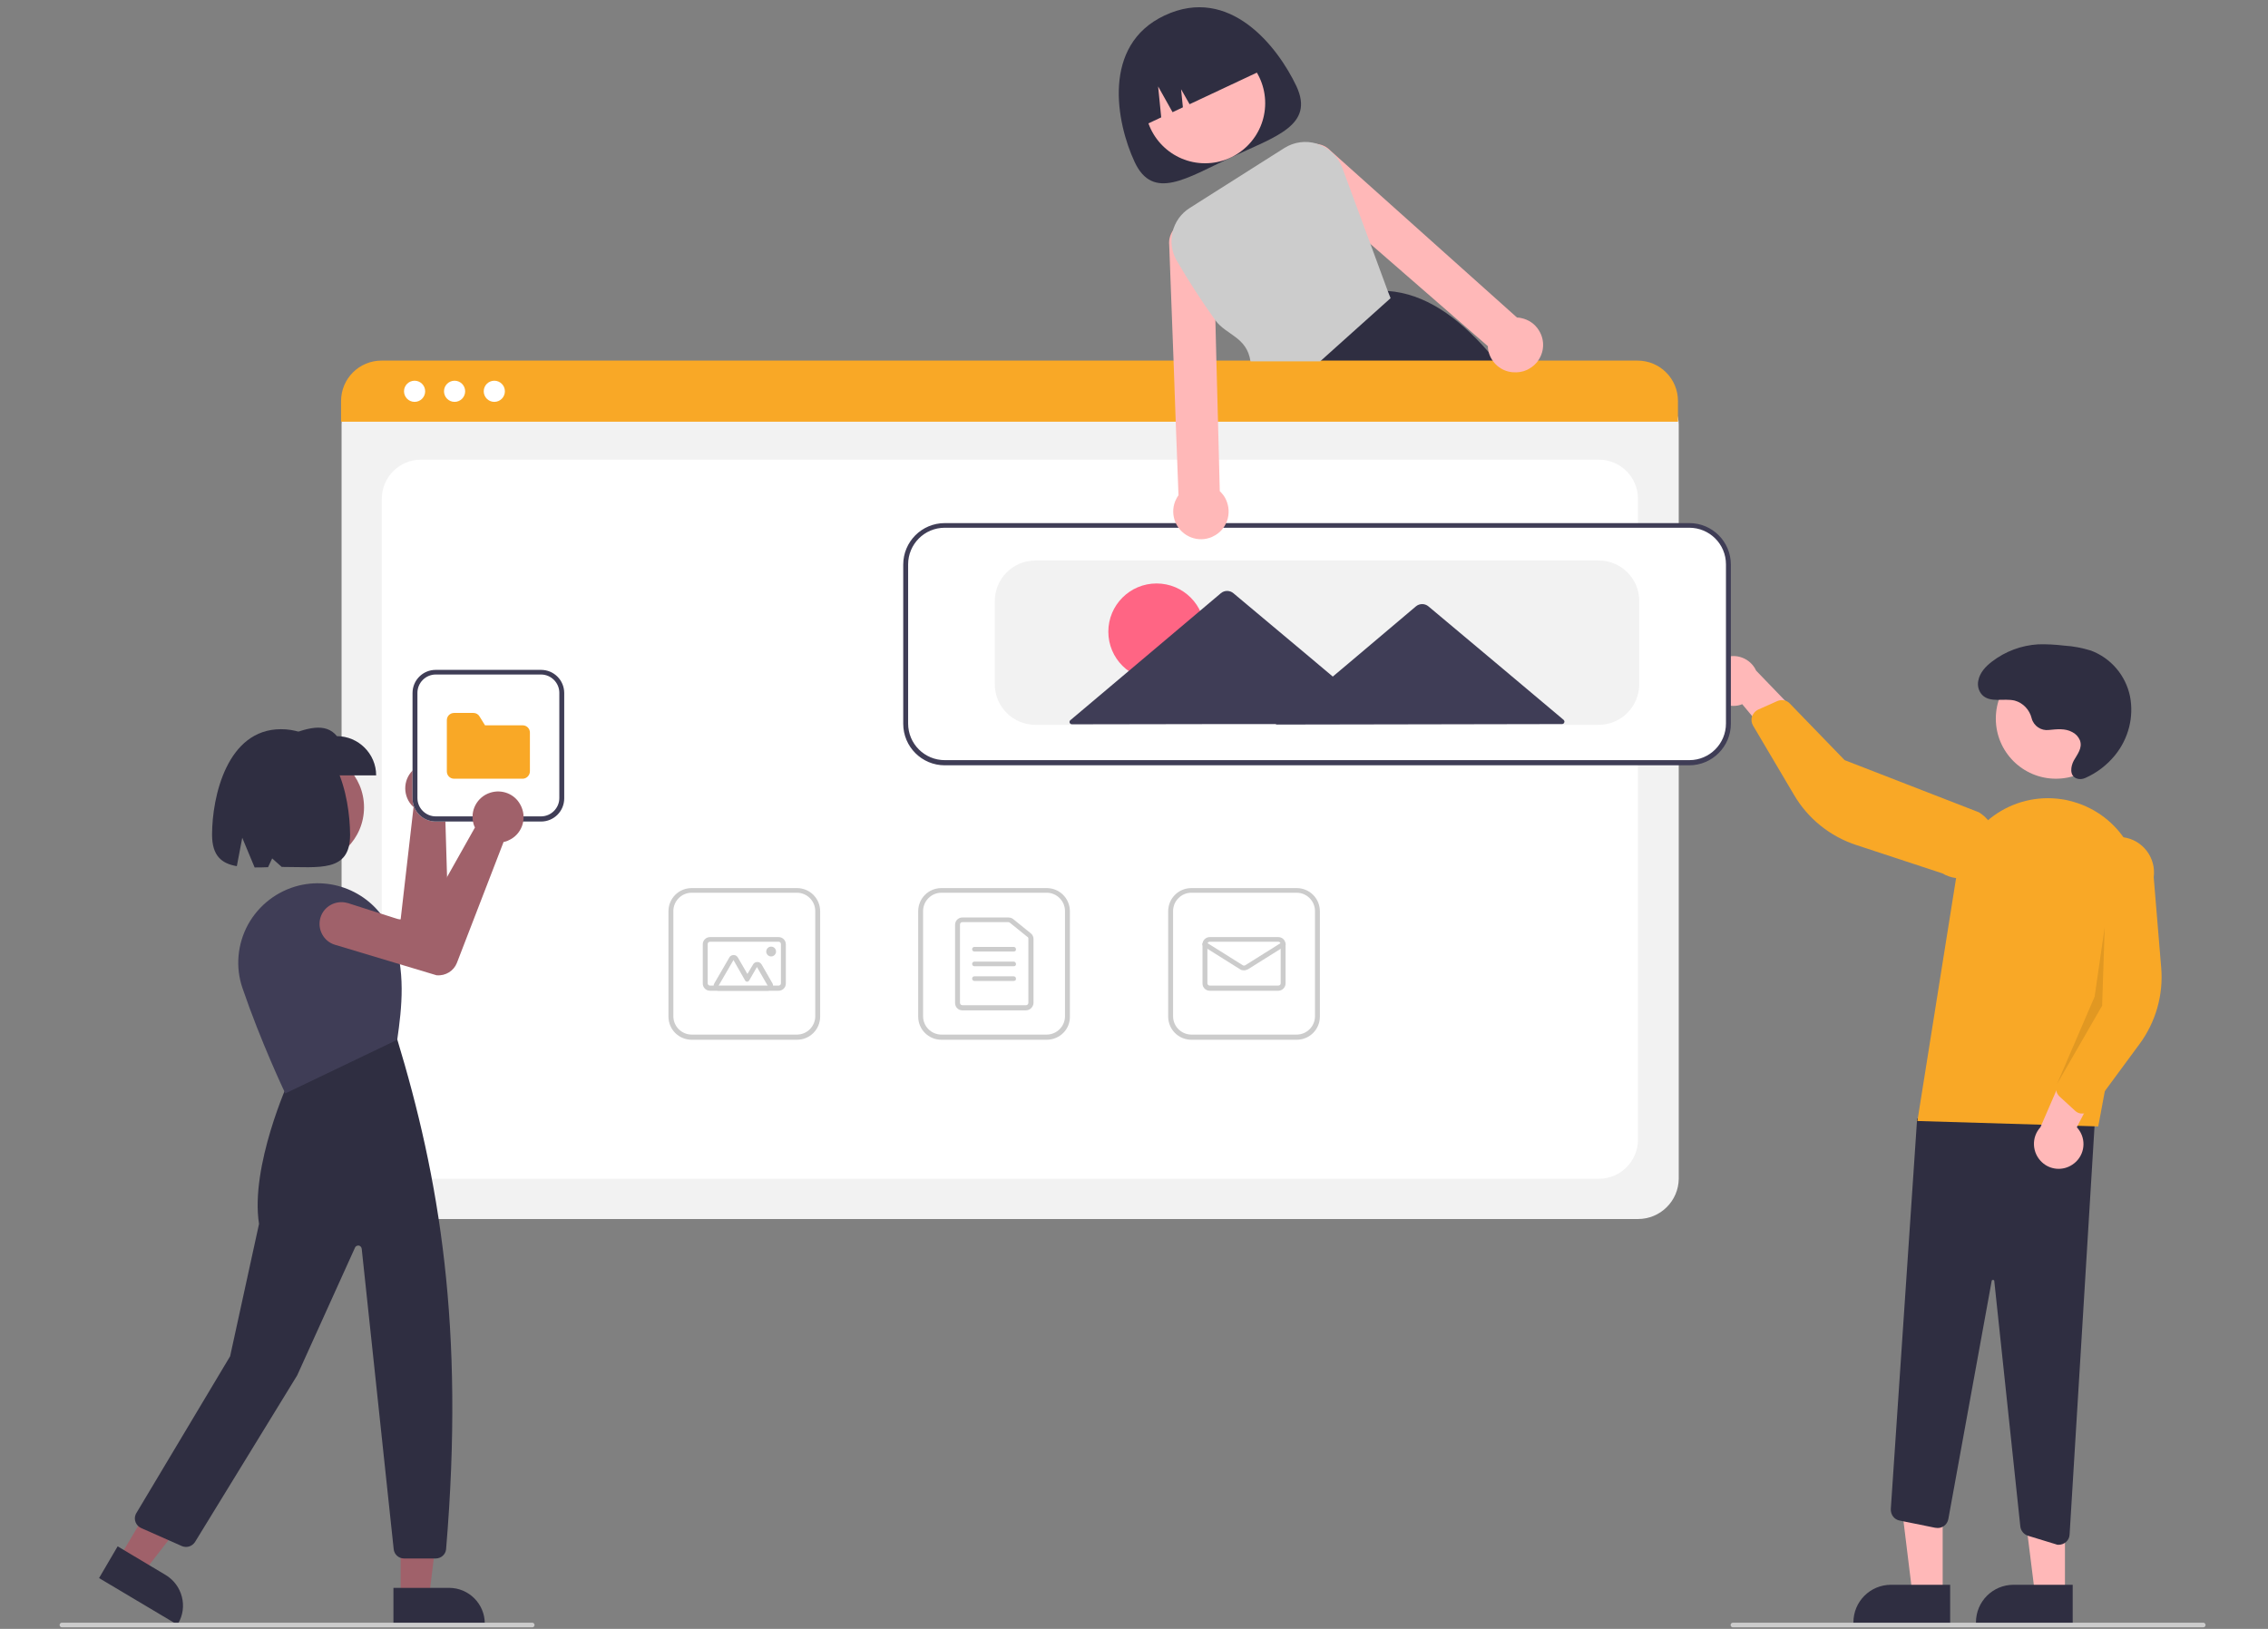 <?xml version="1.0" encoding="utf-8"?>
<!-- Generator: Adobe Illustrator 26.3.1, SVG Export Plug-In . SVG Version: 6.00 Build 0)  -->
<svg version="1.1" id="Layer_2" xmlns="http://www.w3.org/2000/svg" xmlns:xlink="http://www.w3.org/1999/xlink" x="0px" y="0px"
	 viewBox="0 0 879.1 631.5" style="enable-background:new 0 0 879.1 631.5;" xml:space="preserve">
<rect x="0" y="0" width="879.1" height="631.5" fill="#808080" stroke="none"/>
<style type="text/css">
	.st0{fill:#2F2E41;}
	.st1{fill:#FFB8B8;}
	.st2{fill:#F2F2F2;}
	.st3{fill:#FFFFFF;}
	.st4{fill:#F9A826;}
	.st5{fill:#CCCCCC;}
	.st6{opacity:0.1;enable-background:new    ;}
	.st7{fill:#3F3D56;}
	.st8{fill:#FF6584;}
	.st9{fill:#A0616A;}
</style>
<path class="st0" d="M502.5,33.4c7.1,15.2-8,19.5-25.3,27.6c-17.3,8.1-30.3,17-37.4,1.8s-12.9-45.3,11.6-56.8
	C476.7-5.9,495.3,18.2,502.5,33.4z"/>
<circle class="st1" cx="467.1" cy="40" r="23.3"/>
<path class="st0" d="M582.6,143.4c-0.8-1.1-1.6-2.1-2.4-3.1c-1.1-1.3-2.1-2.6-3.2-3.8c-12.1-13.9-24.9-22.7-39.1-23.7h0l-0.2,0
	l-28.2,27.5l-9.6,9.3l0.2,0.5l5.2,12.9h90.7C591.9,156.2,587.4,149.7,582.6,143.4z"/>
<path class="st0" d="M441.8,49.4L441.8,49.4l8.3-3.9l-1.2-12l5.6,10l4-1.9l-0.7-7l3.3,5.8l29.6-13.9l0,0
	c-5.8-12.3-20.5-17.6-32.8-11.8l-4.3,2C441.3,22.3,436,37,441.8,49.4z"/>
<path class="st2" d="M634.9,472.6H148.1c-8.6,0-15.7-7-15.7-15.7V164.4c0-6.3,5.1-11.5,11.5-11.5h495.1c6.4,0,11.7,5.2,11.7,11.7
	V457C650.6,465.6,643.6,472.6,634.9,472.6z"/>
<path class="st3" d="M163.2,457h456.5c8.4,0,15.2-6.8,15.2-15.2V193.4c0-8.4-6.8-15.2-15.2-15.2H163.2c-8.4,0-15.2,6.8-15.2,15.2
	v248.3C148.1,450.2,154.9,457,163.2,457z"/>
<path class="st4" d="M650.4,163.5H132.2v-8c0-8.7,7-15.7,15.7-15.7h486.8c8.7,0,15.7,7,15.7,15.7V163.5z"/>
<circle class="st3" cx="160.7" cy="151.7" r="4.1"/>
<circle class="st3" cx="176.2" cy="151.7" r="4.1"/>
<circle class="st3" cx="191.6" cy="151.7" r="4.1"/>
<path class="st5" d="M405.7,403.1h-40.8c-5,0-9-4-9-9v-40.8c0-5,4-9,9-9h40.8c5,0,9,4,9,9v40.8C414.8,399.1,410.7,403.1,405.7,403.1
	z M364.9,346.1c-3.9,0-7.1,3.2-7.1,7.1v40.8c0,3.9,3.2,7.1,7.1,7.1h40.8c3.9,0,7.1-3.2,7.1-7.1v-40.8c0-3.9-3.2-7.1-7.1-7.1H364.9z"
	/>
<path class="st5" d="M397.7,391.7H373c-1.6,0-2.8-1.3-2.8-2.8v-30.4c0-1.6,1.3-2.8,2.8-2.8h17.9c0.6,0,1.3,0.2,1.8,0.6l6.8,5.5
	c0.7,0.5,1.1,1.4,1.1,2.2v24.9C400.5,390.4,399.2,391.7,397.7,391.7z M373,357.5c-0.5,0-0.9,0.4-0.9,0.9v30.4c0,0.5,0.4,0.9,0.9,0.9
	h24.7c0.5,0,0.9-0.4,0.9-0.9v-24.9c0-0.3-0.1-0.6-0.4-0.7l-6.8-5.5c-0.2-0.1-0.4-0.2-0.6-0.2H373z"/>
<path class="st5" d="M392.9,368.9h-15.2c-0.5,0-0.9-0.4-0.9-0.9c0-0.5,0.4-0.9,0.9-0.9h15.2c0.5,0,0.9,0.4,0.9,0.9
	C393.9,368.5,393.5,368.9,392.9,368.9z"/>
<path class="st5" d="M392.9,374.6h-15.2c-0.5,0-0.9-0.4-0.9-0.9c0-0.5,0.4-0.9,0.9-0.9h15.2c0.5,0,0.9,0.4,0.9,0.9
	C393.9,374.2,393.5,374.6,392.9,374.6z"/>
<path class="st5" d="M392.9,380.3h-15.2c-0.5,0-0.9-0.4-0.9-0.9c0-0.5,0.4-0.9,0.9-0.9h15.2c0.5,0,0.9,0.4,0.9,0.9
	C393.9,379.9,393.5,380.3,392.9,380.3z"/>
<path class="st5" d="M502.6,403.1h-40.8c-5,0-9-4-9-9v-40.8c0-5,4-9,9-9h40.8c5,0,9,4,9,9v40.8C511.6,399.1,507.6,403.1,502.6,403.1
	z M461.8,346.1c-3.9,0-7.1,3.2-7.1,7.1v40.8c0,3.9,3.2,7.1,7.1,7.1h40.8c3.9,0,7.1-3.2,7.1-7.1v-40.8c0-3.9-3.2-7.1-7.1-7.1H461.8z"
	/>
<path class="st5" d="M495.5,384.1h-26.6c-1.6,0-2.8-1.3-2.8-2.8v-15.2c0-1.6,1.3-2.8,2.8-2.8h26.6c1.6,0,2.8,1.3,2.8,2.8v15.2
	C498.3,382.8,497,384.1,495.5,384.1z M468.9,365.1c-0.5,0-0.9,0.4-0.9,0.9v15.2c0,0.5,0.4,0.9,0.9,0.9h26.6c0.5,0,0.9-0.4,0.9-0.9
	v-15.2c0-0.5-0.4-0.9-0.9-0.9H468.9z"/>
<path class="st5" d="M482.2,376.2c-0.5,0-1.1-0.1-1.5-0.4l-14.2-8.9c-0.4-0.3-0.6-0.9-0.3-1.3c0.3-0.4,0.9-0.6,1.3-0.3l14.2,8.9
	c0.3,0.2,0.7,0.2,1,0l14.2-8.9c0.4-0.3,1-0.1,1.3,0.3c0.3,0.4,0.1,1-0.3,1.3l-14.2,8.9C483.2,376,482.7,376.2,482.2,376.2z"/>
<path class="st5" d="M308.9,403.1h-40.8c-5,0-9-4-9-9v-40.8c0-5,4-9,9-9h40.8c5,0,9,4,9,9v40.8C317.9,399.1,313.9,403.1,308.9,403.1
	z M268.1,346.1c-3.9,0-7.1,3.2-7.1,7.1v40.8c0,3.9,3.2,7.1,7.1,7.1h40.8c3.9,0,7.1-3.2,7.1-7.1v-40.8c0-3.9-3.2-7.1-7.1-7.1H268.1z"
	/>
<path class="st5" d="M301.8,384.1h-26.6c-1.6,0-2.8-1.3-2.8-2.8v-15.2c0-1.6,1.3-2.8,2.8-2.8h26.6c1.6,0,2.8,1.3,2.8,2.8v15.2
	C304.6,382.8,303.4,384.1,301.8,384.1z M275.2,365.1c-0.5,0-0.9,0.4-0.9,0.9v15.2c0,0.5,0.4,0.9,0.9,0.9h26.6c0.5,0,0.9-0.4,0.9-0.9
	v-15.2c0-0.5-0.4-0.9-0.9-0.9H275.2z"/>
<path class="st5" d="M297.6,384.1h-19.1c-1,0-1.9-0.8-1.9-1.9c0-0.3,0.1-0.7,0.3-1l5.8-10c0.5-0.9,1.7-1.2,2.6-0.7
	c0.3,0.2,0.5,0.4,0.7,0.7l3.7,6.4l2.2-3.7c0.5-0.9,1.7-1.2,2.6-0.7c0.3,0.2,0.5,0.4,0.7,0.7l4.2,7.3c0.5,0.9,0.2,2.1-0.7,2.6
	C298.2,384,297.9,384.1,297.6,384.1L297.6,384.1z M297.6,382.2L297.6,382.2l-4.2-7.3l-3,5.2c-0.2,0.3-0.5,0.5-0.8,0.5l0,0
	c-0.3,0-0.7-0.2-0.8-0.5l-4.5-7.9l-5.8,10H297.6z"/>
<circle class="st5" cx="298.9" cy="368.9" r="1.9"/>
<polygon class="st1" points="753,618.2 741.3,618.2 735.8,573.3 753,573.3 "/>
<path class="st0" d="M755.9,629.5l-37.5,0V629c0-8.1,6.5-14.6,14.6-14.6c0,0,0,0,0,0h0l22.9,0L755.9,629.5z"/>
<polygon class="st1" points="800.4,618.2 788.8,618.2 783.2,573.3 800.4,573.3 "/>
<path class="st0" d="M803.4,629.5l-37.5,0V629c0-8.1,6.5-14.6,14.6-14.6c0,0,0,0,0,0h0l22.9,0L803.4,629.5z"/>
<path class="st0" d="M796.9,598.7l-10.8-3.3c-1.6-0.5-2.8-1.9-3-3.6l-10.1-95.2c0-0.2-0.2-0.4-0.5-0.4c-0.2,0-0.5,0.1-0.5,0.4
	l-16.8,92.3c-0.4,2.3-2.6,3.9-5,3.4c0,0-0.1,0-0.1,0l-13.8-2.8c-2.1-0.4-3.5-2.3-3.4-4.5l10.2-151.3l69.4-7.5l-10.3,168.7
	c-0.1,2.3-2,4-4.3,4C797.8,598.9,797.3,598.9,796.9,598.7z"/>
<circle class="st1" cx="796.9" cy="278.6" r="23.3"/>
<path class="st4" d="M743.2,434.6l15.1-94.8c3.1-19.6,21.5-33,41.1-29.9c1.5,0.2,3,0.6,4.4,1l0,0c17.7,5.1,28.7,22.9,25.3,41.1
	l-15.8,84.7L743.2,434.6z"/>
<path class="st1" d="M803.3,451.5c4.4-2.9,5.6-8.8,2.7-13.2c-0.3-0.5-0.7-0.9-1-1.3l15.6-30.1l-17.5,1.9L790.9,437
	c-3.6,3.9-3.3,10,0.6,13.6C794.7,453.6,799.6,454,803.3,451.5L803.3,451.5z"/>
<path class="st4" d="M806.6,431.7c-0.9-0.1-1.7-0.5-2.3-1.1l-6-5.5c-1.3-1.2-1.7-3.1-1-4.8l11.9-28.2l-1.7-55.7
	c1-7.5,7.9-12.8,15.5-11.8c7.5,1,12.8,7.9,11.8,15.5c0,0,0,0,0,0l2.9,35c0.9,10.6-2.1,21.2-8.5,29.8L810.7,430c-0.7,1-1.8,1.6-3,1.7
	C807.3,431.7,807,431.7,806.6,431.7z"/>
<path class="st1" d="M662.6,265.9c1,5.2,5.9,8.6,11.1,7.6c0.6-0.1,1.1-0.3,1.6-0.5l21.7,26.1l5.1-16.9l-21.4-22.2
	c-2.2-4.8-7.9-7-12.7-4.8C664,257.2,661.8,261.6,662.6,265.9z"/>
<path class="st4" d="M679.6,276.8c0.4-0.7,1.1-1.3,1.9-1.7l7.4-3.3c1.6-0.7,3.6-0.4,4.8,0.9l21.3,22l52,20.2
	c6.5,3.9,8.7,12.3,4.8,18.9c-3.9,6.5-12.3,8.7-18.9,4.8c0,0,0,0,0,0l-33.4-11c-10.1-3.3-18.7-10.2-24.1-19.4l-15.9-26.9
	c-0.6-1-0.8-2.3-0.4-3.5C679.3,277.3,679.4,277,679.6,276.8z"/>
<polygon class="st6" points="815.8,359.5 814.8,389.9 797.3,420.3 811.9,386.4 "/>
<path class="st0" d="M794.2,283c-3,0.4-5.9-1.5-6.7-4.5c-0.8-3.3-3.3-6-6.6-6.9c-4.3-1-9.5,1-12.6-2.2c-1.4-1.5-1.9-3.6-1.5-5.5
	c0.6-3.1,2.8-5.5,5.3-7.4c5.2-4,11.4-6.3,17.9-6.7c3.4-0.1,6.7,0.1,10.1,0.5c3.5,0.2,7,0.9,10.3,1.9c7.8,2.9,13.5,9.6,15.2,17.7
	c1.6,8.1-0.6,16.5-5.8,22.9c-3.1,3.8-7,6.8-11.5,8.8c-1.1,0.5-2.3,0.6-3.4,0.2c-2.8-1.1-2.3-4.6-1.1-6.9c1.4-2.5,3.5-4.9,2.4-7.9
	c-0.6-1.4-1.6-2.5-3-3.2C800.4,282.3,797.3,282.7,794.2,283L794.2,283z"/>
<path class="st3" d="M654.8,296.2H366.2c-8.6,0-15.7-7-15.7-15.7v-61.7c0-8.6,7-15.7,15.7-15.7h288.6c8.6,0,15.7,7,15.7,15.7v61.7
	C670.5,289.2,663.4,296.2,654.8,296.2z"/>
<path class="st7" d="M654.8,296.7H366.2c-8.9,0-16.1-7.2-16.1-16.1v-61.7c0-8.9,7.2-16.1,16.1-16.1h288.6c8.9,0,16.1,7.2,16.1,16.1
	v61.7C670.9,289.4,663.7,296.7,654.8,296.7z M366.2,204.6c-7.9,0-14.2,6.4-14.2,14.2v61.7c0,7.9,6.4,14.2,14.2,14.2h288.6
	c7.9,0,14.2-6.4,14.2-14.2v-61.7c0-7.9-6.4-14.2-14.2-14.2H366.2z"/>
<path class="st2" d="M619.7,281H401.3c-8.6,0-15.7-7-15.7-15.7v-32.3c0-8.6,7-15.7,15.7-15.7h218.4c8.6,0,15.7,7,15.7,15.7v32.3
	C635.3,274,628.3,281,619.7,281z"/>
<circle class="st8" cx="448.3" cy="244.9" r="18.7"/>
<path class="st7" d="M606.1,279.1l-26.4-22.2l-26-21.8c-1.4-1.2-3.5-1.2-4.9,0L522.9,257l-6.3,5.3l-9.5-8l-29-24.3
	c-1.4-1.2-3.5-1.2-4.9,0l-28.9,24.4l-29.4,24.8c-0.4,0.3-0.5,0.9-0.1,1.3c0.2,0.2,0.4,0.3,0.7,0.3l60.2-0.1l19,0l-0.2,0.2l56.8-0.1
	l54.2-0.1c0.5,0,0.9-0.4,0.9-1C606.4,279.6,606.3,279.3,606.1,279.1z"/>
<path class="st5" d="M854,630.9H671.7c-0.5,0-0.9-0.4-0.9-0.9s0.4-0.9,0.9-0.9H854c0.5,0,0.9,0.4,0.9,0.9S854.5,630.9,854,630.9z"/>
<path class="st1" d="M596.5,128.1c-1.5-2.5-4-4.2-6.9-4.8c-0.5-0.1-1-0.2-1.6-0.2l-72.3-64.7c-1.4-1.5-3.3-2.4-5.3-2.6
	c-0.4,0-0.8-0.1-1.2,0c-4.7,0.2-8.4,4.2-8.2,9c0.1,2.2,1,4.2,2.5,5.7l27.7,24.1l45.5,39.6c0,0.7,0.1,1.5,0.3,2.2
	c1.1,4.3,4.8,7.5,9.2,7.9c2,0.2,4-0.1,5.7-0.9c1.4-0.7,2.7-1.6,3.7-2.8c0.1-0.1,0.2-0.2,0.3-0.4
	C598.6,136.7,598.9,131.9,596.5,128.1L596.5,128.1z"/>
<path class="st1" d="M472.8,190.4l-0.7-27.4l-0.6-22.7l-0.4-15.9l-0.8-31c-0.4-4.7-4.6-8.2-9.3-7.8c-2.1,0.2-4.1,1.2-5.6,2.8
	c-0.3,0.3-0.5,0.6-0.7,0.9c-1.2,1.7-1.7,3.7-1.5,5.7l1.7,45.3l0.8,22.7l1.1,29c-0.3,0.4-0.6,0.9-0.8,1.3c-1.4,2.6-1.6,5.6-0.7,8.4
	c1.9,5.6,8,8.7,13.6,6.8c0.4-0.1,0.8-0.3,1.2-0.5c5.4-2.5,7.6-8.9,5.1-14.3C474.7,192.5,473.8,191.4,472.8,190.4L472.8,190.4z"/>
<path class="st5" d="M537.9,112.8l-6.7-18.2l-10.9-29.5c-1.6-4.3-5.1-7.7-9.4-9.2c-0.2-0.1-0.4-0.1-0.5-0.2
	c-4.2-1.3-8.8-0.7-12.6,1.7l-36.6,23.2c-7,4.4-9.2,13.5-5,20.6c4.6,7.9,9.6,15.6,14.9,23c4.3,5.8,12.2,6.4,13.6,15.9h27l27.3-24.5
	L537.9,112.8z"/>
<circle class="st9" cx="119.1" cy="313" r="22"/>
<path class="st9" d="M173.1,297.9c0.2,0.2,0.4,0.4,0.6,0.5c4,3.7,4.1,10,0.4,13.9c-0.3,0.3-0.5,0.5-0.8,0.8
	c-0.2,0.2-0.5,0.4-0.8,0.6L174,364c0.1,3.4-2.1,6.4-5.3,7.5l-0.1,0l-40.8,4.3c-4.6,0.5-8.8-2.9-9.3-7.5c-0.5-4.6,2.9-8.8,7.5-9.3
	c0.1,0,0.1,0,0.2,0l29.1-2.6l5-43.5c-0.3-0.3-0.6-0.6-0.9-0.9c-3.5-4.2-3-10.4,1.2-13.9C164.2,295,169.4,294.9,173.1,297.9
	L173.1,297.9z"/>
<polygon class="st9" points="155.3,619.2 166.3,619.2 171.5,576.8 155.3,576.8 "/>
<path class="st0" d="M152.5,615.6l21.6,0h0c7.6,0,13.8,6.2,13.8,13.8c0,0,0,0,0,0v0.4l-35.4,0L152.5,615.6z"/>
<polygon class="st9" points="46.2,604 55.6,609.6 81.8,575.9 67.8,567.6 "/>
<path class="st0" d="M45.6,599.5l18.6,11.1l0,0c6.5,3.9,8.7,12.4,4.8,18.9c0,0,0,0,0,0l-0.2,0.4l-30.4-18.1L45.6,599.5z"/>
<path class="st0" d="M168.9,604.2h-12.3c-2.1,0-3.8-1.6-4-3.6l-12.4-116.5c-0.1-0.7-0.7-1.3-1.5-1.2c-0.5,0.1-0.9,0.3-1.1,0.8
	l-22.4,49.5l-39.6,64.6c-1.1,1.7-3.2,2.4-5.1,1.6l-15.8-7c-2-0.9-3-3.3-2.1-5.3c0.1-0.2,0.1-0.3,0.2-0.4l36.4-60.9l11.2-51.3
	c-3.5-22.3,11.5-55.4,11.7-55.7l0.1-0.2l41.5-16.2l0.2,0.3c16.3,53.7,26.3,111.4,19,198C172.7,602.6,171,604.2,168.9,604.2z"/>
<path class="st7" d="M110.6,423.9l-0.2-0.4c-0.1-0.2-9.3-19.6-16.4-40.4c-2.8-8.1-2-17,2.1-24.6c4.2-7.6,11.3-13.1,19.8-15.2l0,0
	c14.9-3.6,30.3,4.3,36,18.6c5.6,14.1,3.8,29.1,2.1,41l0,0.2l-0.2,0.1L110.6,423.9z"/>
<path class="st0" d="M145.8,300.6h-34.9v-15.2c7.7-3,15.2-5.6,19.7,0C138.9,285.4,145.8,292.2,145.8,300.6L145.8,300.6z"/>
<path class="st0" d="M108.9,282.7c-20.9,0-26.7,26.2-26.7,40.9c0,8.2,3.7,11.2,9.6,12.2l2.1-11l4.8,11.5c1.6,0,3.4,0,5.2-0.1
	l1.6-3.4l3.7,3.3c14.7,0,26.5,2.2,26.5-12.5C135.6,308.8,130.5,282.7,108.9,282.7z"/>
<path class="st5" d="M206.3,630.9H24c-0.5,0-0.9-0.4-0.9-0.9s0.4-0.9,0.9-0.9h182.3c0.5,0,0.9,0.4,0.9,0.9S206.8,630.9,206.3,630.9z
	"/>
<path class="st3" d="M209.7,318.5h-40.8c-5,0-9-4-9-9v-40.8c0-5,4-9,9-9h40.8c5,0,9,4,9,9v40.8C218.7,314.5,214.7,318.5,209.7,318.5
	z"/>
<path class="st7" d="M209.7,318.5h-40.8c-5,0-9-4-9-9v-40.8c0-5,4-9,9-9h40.8c5,0,9,4,9,9v40.8C218.7,314.5,214.7,318.5,209.7,318.5
	z M168.9,261.5c-3.9,0-7.1,3.2-7.1,7.1v40.8c0,3.9,3.2,7.1,7.1,7.1h40.8c3.9,0,7.1-3.2,7.1-7.1v-40.8c0-3.9-3.2-7.1-7.1-7.1H168.9z"
	/>
<path class="st4" d="M202.6,301.9H176c-1.6,0-2.8-1.3-2.8-2.8v-19.9c0-1.6,1.3-2.8,2.8-2.8h7.5c1,0,1.9,0.5,2.4,1.4l2.1,3.4h14.6
	c1.6,0,2.8,1.3,2.8,2.8V299C205.4,300.6,204.1,301.9,202.6,301.9z"/>
<path class="st9" d="M201.7,312c0.1,0.2,0.3,0.5,0.4,0.8c2.2,5,0,10.8-5,13c-0.3,0.2-0.7,0.3-1,0.4c-0.3,0.1-0.6,0.2-0.9,0.2
	l-18.1,46.9c-1.2,3.1-4.4,5.1-7.8,4.8l-0.1,0l-39.3-11.8c-4.5-1.3-7-6.1-5.7-10.5c1.3-4.5,6.1-7,10.5-5.7c0,0,0.1,0,0.1,0l27.8,8.9
	l21.5-38.2c-0.2-0.4-0.4-0.8-0.5-1.2c-1.6-5.2,1.3-10.7,6.5-12.3C194.6,305.9,199.5,307.8,201.7,312L201.7,312z"/>
</svg>
